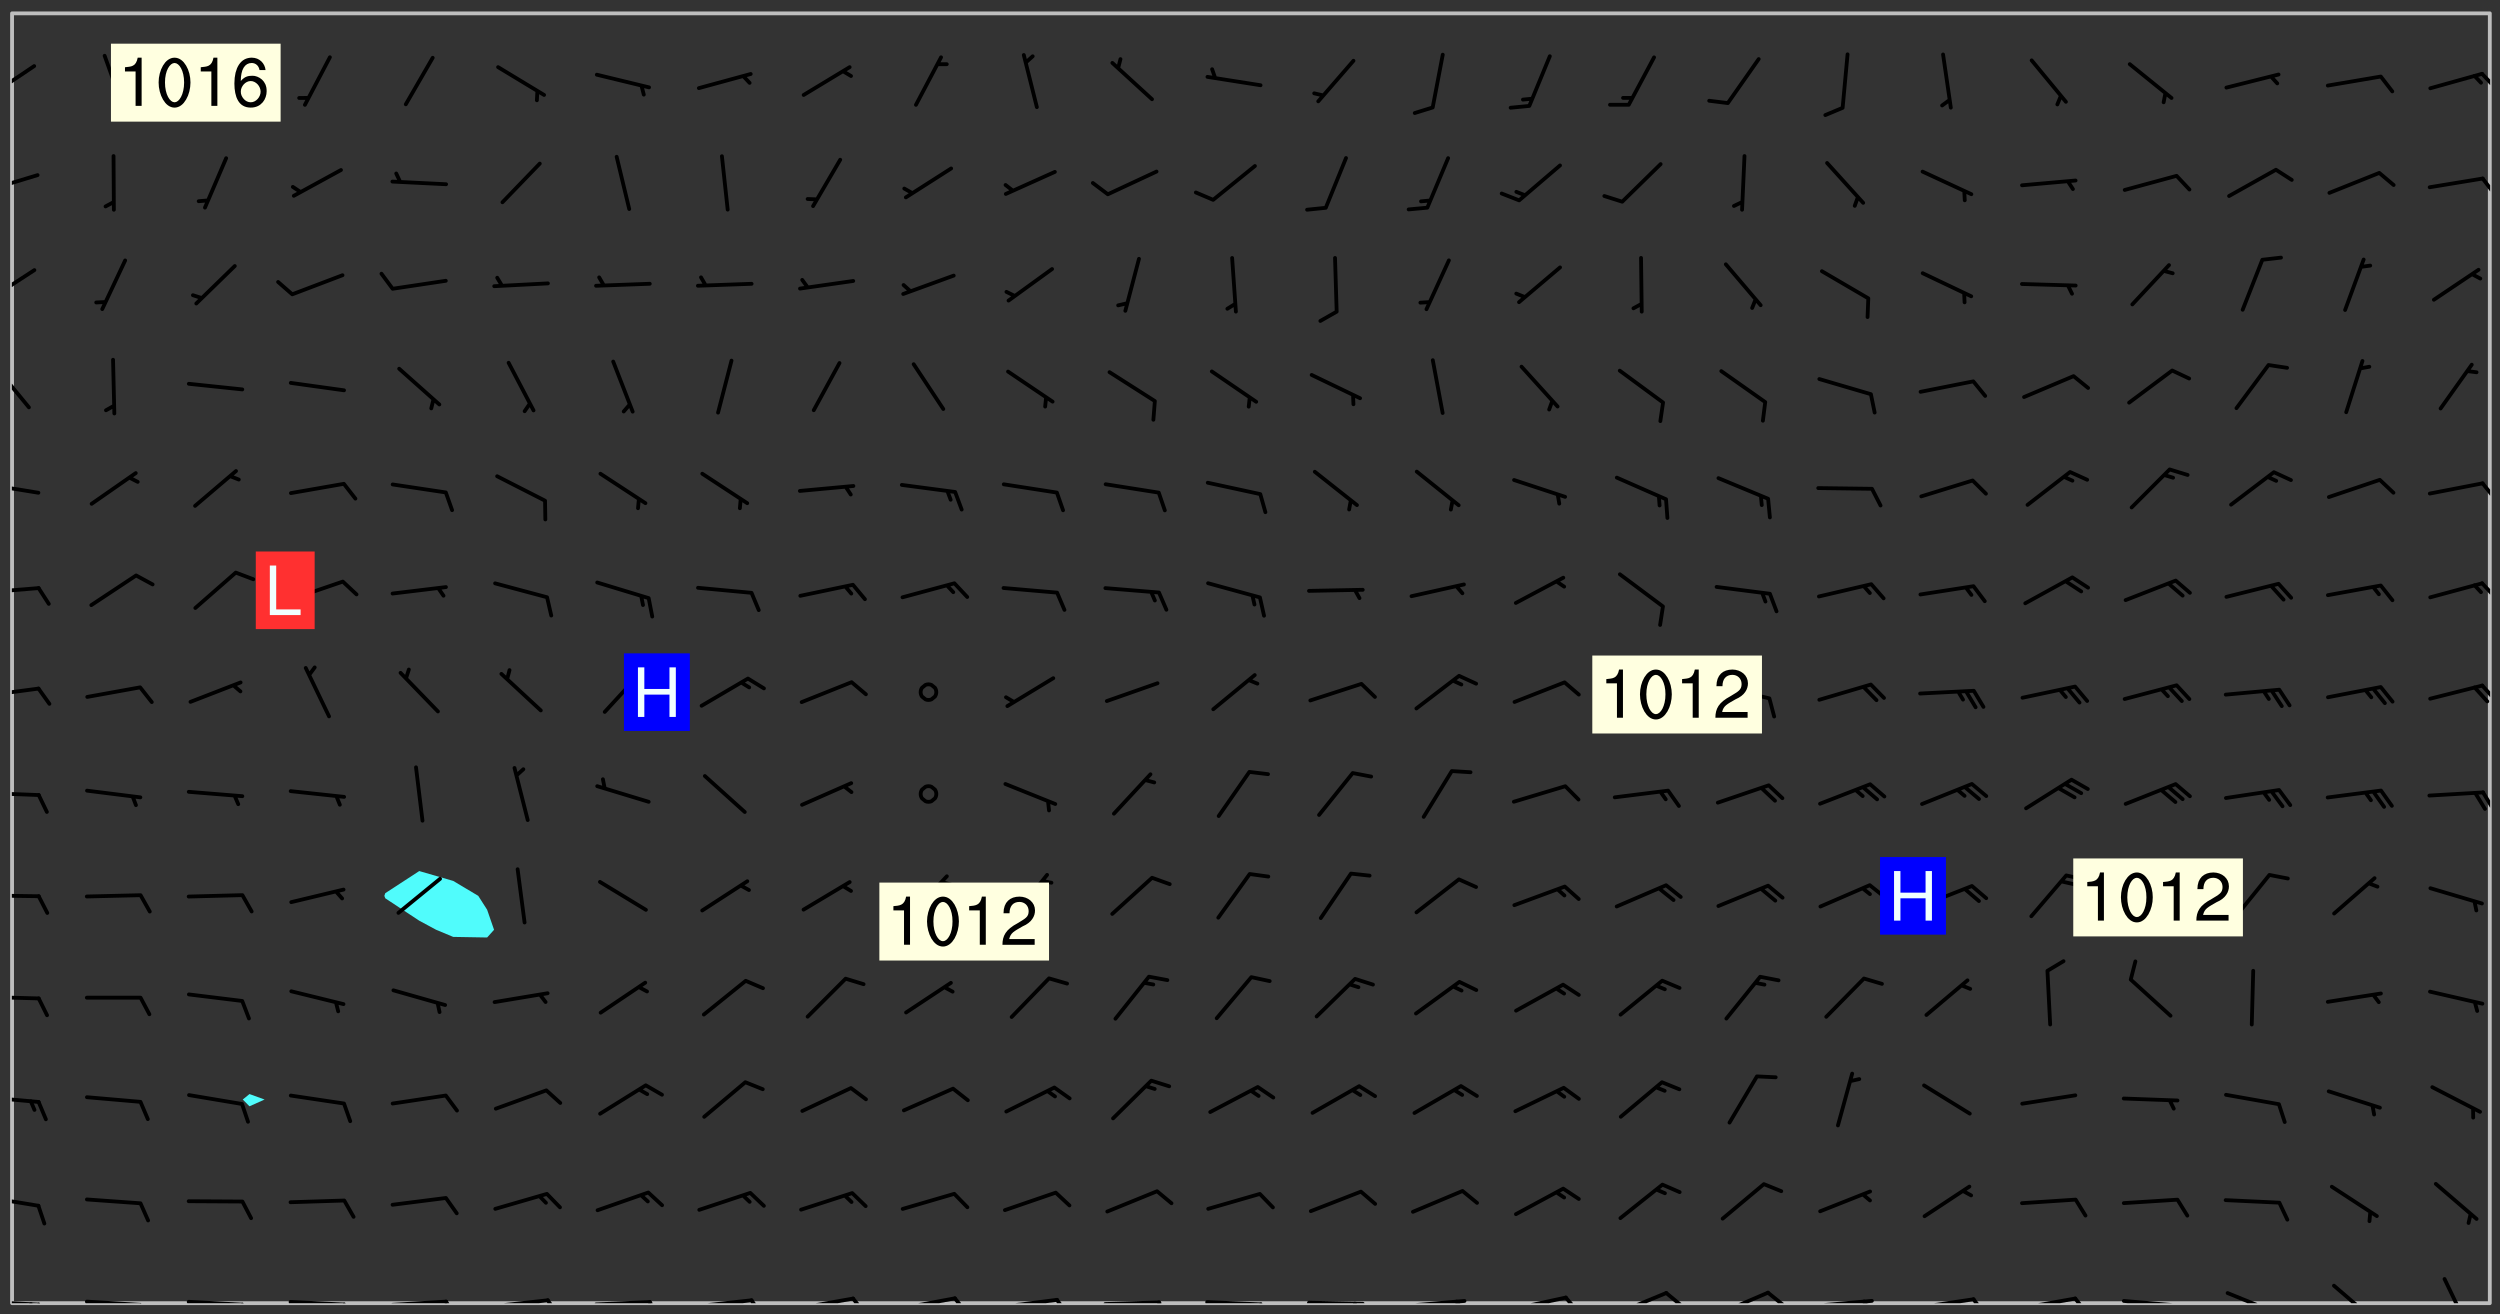 <svg xmlns="http://www.w3.org/2000/svg" role="img" xmlns:xlink="http://www.w3.org/1999/xlink" viewBox="142.45 309.95 326.84 171.84"><rect x="142.45" y="309.95" width="326.84" height="171.84" fill="#333333" stroke="none"/><defs><clipPath id="a"><path d="M144 311.672h1v168.656h-1zm0 0"/></clipPath><clipPath id="b"><path d="M144 311.672h324v168.656H144zm0 0"/></clipPath><clipPath id="c"><path d="M467 311.672h1v168.656h-1zm0 0"/></clipPath><clipPath id="d"><path d="M144 479h4v1.328h-4zm0 0"/></clipPath><clipPath id="e"><path d="M147 480h2v.328h-2zm0 0"/></clipPath><clipPath id="f"><path d="M146 480h2v.328h-2zm0 0"/></clipPath><clipPath id="g"><path d="M153 479h9v1.328h-9zm0 0"/></clipPath><clipPath id="h"><path d="M160 480h3v.328h-3zm0 0"/></clipPath><clipPath id="i"><path d="M166 479h9v1.328h-9zm0 0"/></clipPath><clipPath id="j"><path d="M173 480h3v.328h-3zm0 0"/></clipPath><clipPath id="k"><path d="M180 479h8v1.328h-8zm0 0"/></clipPath><clipPath id="l"><path d="M187 480h2v.328h-2zm0 0"/></clipPath><clipPath id="m"><path d="M193 479h9v1.328h-9zm0 0"/></clipPath><clipPath id="n"><path d="M200 479h3v1.328h-3zm0 0"/></clipPath><clipPath id="o"><path d="M206 479h9v1.328h-9zm0 0"/></clipPath><clipPath id="p"><path d="M213 479h3v1.328h-3zm0 0"/></clipPath><clipPath id="q"><path d="M220 479h8v1.328h-8zm0 0"/></clipPath><clipPath id="r"><path d="M227 479h2v1.328h-2zm0 0"/></clipPath><clipPath id="s"><path d="M233 479h8v1.328h-8zm0 0"/></clipPath><clipPath id="t"><path d="M240 479h3v1.328h-3zm0 0"/></clipPath><clipPath id="u"><path d="M246 479h9v1.328h-9zm0 0"/></clipPath><clipPath id="v"><path d="M253 479h3v1.328h-3zm0 0"/></clipPath><clipPath id="w"><path d="M260 479h8v1.328h-8zm0 0"/></clipPath><clipPath id="x"><path d="M267 479h3v1.328h-3zm0 0"/></clipPath><clipPath id="y"><path d="M273 479h8v1.328h-8zm0 0"/></clipPath><clipPath id="z"><path d="M280 479h3v1.328h-3zm0 0"/></clipPath><clipPath id="A"><path d="M286 479h9v1.328h-9zm0 0"/></clipPath><clipPath id="B"><path d="M293 479h3v1.328h-3zm0 0"/></clipPath><clipPath id="C"><path d="M300 479h8v1.328h-8zm0 0"/></clipPath><clipPath id="D"><path d="M307 480h2v.328h-2zm0 0"/></clipPath><clipPath id="E"><path d="M313 480h8v.328h-8zm0 0"/></clipPath><clipPath id="F"><path d="M319 480h2v.328h-2zm0 0"/></clipPath><clipPath id="G"><path d="M326 479h9v1.328h-9zm0 0"/></clipPath><clipPath id="H"><path d="M332 479h2v1.328h-2zm0 0"/></clipPath><clipPath id="I"><path d="M340 479h8v1.328h-8zm0 0"/></clipPath><clipPath id="J"><path d="M346 479h3v1.328h-3zm0 0"/></clipPath><clipPath id="K"><path d="M353 478h8v2.328h-8zm0 0"/></clipPath><clipPath id="L"><path d="M360 478h3v2.328h-3zm0 0"/></clipPath><clipPath id="M"><path d="M366 478h8v2.328h-8zm0 0"/></clipPath><clipPath id="N"><path d="M373 478h3v2.328h-3zm0 0"/></clipPath><clipPath id="O"><path d="M379 479h9v1.328h-9zm0 0"/></clipPath><clipPath id="P"><path d="M385 479h3v1.328h-3zm0 0"/></clipPath><clipPath id="Q"><path d="M393 479h8v1.328h-8zm0 0"/></clipPath><clipPath id="R"><path d="M400 479h3v1.328h-3zm0 0"/></clipPath><clipPath id="S"><path d="M406 479h9v1.328h-9zm0 0"/></clipPath><clipPath id="T"><path d="M413 479h3v1.328h-3zm0 0"/></clipPath><clipPath id="U"><path d="M419 479h9v1.328h-9zm0 0"/></clipPath><clipPath id="V"><path d="M426 480h3v.328h-3zm0 0"/></clipPath><clipPath id="W"><path d="M433 478h8v2.328h-8zm0 0"/></clipPath><clipPath id="X"><path d="M447 477h7v3.328h-7zm0 0"/></clipPath><clipPath id="Y"><path d="M461 476h5v4.328h-5zm0 0"/></clipPath><clipPath id="Z"><path d="M144 466h4v2h-4zm0 0"/></clipPath><clipPath id="aa"><path d="M144 453h4v2h-4zm0 0"/></clipPath><clipPath id="ab"><path d="M144 440h4v1h-4zm0 0"/></clipPath><clipPath id="ac"><path d="M144 426h4v2h-4zm0 0"/></clipPath><clipPath id="ad"><path d="M144 413h4v2h-4zm0 0"/></clipPath><clipPath id="ae"><path d="M466 413h2v3h-2zm0 0"/></clipPath><clipPath id="af"><path d="M144 399h4v3h-4zm0 0"/></clipPath><clipPath id="ag"><path d="M466 399h2v3h-2zm0 0"/></clipPath><clipPath id="ah"><path d="M144 386h4v2h-4zm0 0"/></clipPath><clipPath id="ai"><path d="M466 385h2v4h-2zm0 0"/></clipPath><clipPath id="aj"><path d="M144 372h4v3h-4zm0 0"/></clipPath><clipPath id="ak"><path d="M466 372h2v4h-2zm0 0"/></clipPath><clipPath id="al"><path d="M144 357h3v7h-3zm0 0"/></clipPath><clipPath id="am"><path d="M144 345h4v5h-4zm0 0"/></clipPath><clipPath id="an"><path d="M144 332h4v4h-4zm0 0"/></clipPath><clipPath id="ao"><path d="M466 333h2v3h-2zm0 0"/></clipPath><clipPath id="ap"><path d="M144 318h4v5h-4zm0 0"/></clipPath><clipPath id="aq"><path d="M466 319h2v3h-2zm0 0"/></clipPath><g id="ar" clip-path="url(#clip1)"><path fill="#fff" fill-opacity="0" fill-rule="evenodd" d="M0 0h1000v1000H0zm0 0"/><path fill="#d3d3d3" fill-opacity="0" fill-rule="evenodd" d="M162.152 355.867l-.234.293.059.234.117.172.176.234.293.348.113.059.117-.172.059-.234.176-.176.465-.176h.699l.234.293.289.816.059.176.176.23.352.234.699.699.172.176.234.348.234.41.289.582.41.465.23.234.234.176.117.23.176.293.172 1.164v.234l.059.289.059.117.117.117.348.41.117.172.176.176.176.234.117.172.172.352.059.234.234.406.234-.059-.176.176-.059.93h-.582l-.234-.113-.348.113-.117.117-.059.293-.059.176-.117.172-.465.293-.059.234-.059.113v.645l.059.172v.41l.059.059v.406l.059.406.117.176.059.059.23.641-.059.293v.699l-.059.582v.234l-.059.23-.055.352v1.922l.055.117h.426l-.367.117-.023.352.891 1.168 1.742.539 1.34.359v.539l.09.809.535.715 1.52.27.891-.086.09 1.164.535.18 1.16-.18 2.055-.984 1.16-.363 1.879-.176 1.695-.18-.18.719-1.516.086-1.25.09-.805.27-1.074.809.27.719.535.898-.18.625-.266.809.266 1.078.625.898.805.18 1.25-.18-.266.723.098.504.055.293v.172l.059.293v.406l.176.117.352.117h.406l.293-.176.113-.117.059-.117.117-.23.059-.176.352-.465.23-.176.176-.059.176.059.059.176.117.988.055.469.059.172.117.234.176.059.816.059h.289l.117.234.059.406.059.352v1.105l.117.293.117.348.289.699.176.352.582.754.352.176.172.059.469.234.641.465.348.234.293.176.293.055.23.062.816.348.293.176.113.172.352.352.117.176.523.641v.289l.059.352v.348l.059.352.059.289.117.059.172.059h.176l.582.234.176.117.176.289.176.234.113.234.293.23.117.117v.41l.059.055.289.234.234.117.059.117.117.172.059.117.23.234.059.176.234.059.117.059-.117.113-.059.117v.117l-.117.293-.117.289v.582l.176.117.117.059.059.117.117.117.113.059.176.348.059.352.059.406v.176l-.059.176-.117.699v.172l.117.176.293.293h.406l.176.117.117.172.117.293v.234h-.527l-.23-.234h-.234l-.176.059-.059.699.059.348.117.176.176.41.117.23.289.469.176.055h.523l.234.059.758.641.059.293v.234l.059.059.23.348v.352l-.117.172v.293l.293.289.293.176.172.059.293.176.293.117.582.406.289.234.293.176.219.16.016.012.23.176.641.523.176.234.117.176.176.176.113.172v.641l.117.176.469.117.582.117.234.059.23.113.293.117.113.059.586.352.289.172.176.062.176.055.176.059.699.352.289.176.234.055.289.176.234.117.641.406.293.117.172.059.234.059.41.059.23.059.234.117.059.172-.41.176.469.059.059.293.113.234.176.055.234.059.176.059.406.117.641.234.117.172.059.234v.176l-.059.117-.059.406.234.234.117.059.348.117.641.23.176.117.289.117.176.176.234.465.582 1.105.176.176.348.176.176.117.352.117 1.047.523.234.059.465.113.293.059.465.176.758.582.234.234.348.465.176.176.289.234.816.699.293.176.289.289.293.176.293.289.695.641.176.176.293.234.289.234.469.289.641.582.348.234.234.293.348.348.352.465.934.992.348.406.117.176.234.059.113.117.645.176.23.113.234.059.293.176.23.117.934.699.406.406.234.176.406.176.234.117.816.348.348.234.234.117.293.289.23.117.758.352.352.172.23.059.293.117.234.059.871.176h.816l.469.23.172.059.875.699.465.117.293.059.176.059.23.059.469.059.348.059.352.059.406.059h.293l.172.059v.23l.176.176h.293l.348.059.352.059.699.117h.641l.465-.234.293-.176.172-.117.41-.172.289-.176.934-.465.469-.293.523-.293.465-.172.465-.176 1.051-.465.289-.117.41-.117.289-.117.527-.176 1.516-.699.582-.348.289-.059.293-.059.348-.117.875-.23.352-.117h.113l.234-.059.875-.234.234-.059h.812l.352-.059.816-.117.172-.059.352-.055.293-.059.23-.059.816-.176.176-.059h.348l.234-.059.465-.117.758-.172.234-.059h.348l.41-.117.289-.059 1.285-.059h.289l.41-.059.23-.059h.176l.875-.117h.406l.41-.117h.348l.352-.113.871-.059h1.75l1.047.289.41.117.289.117.352.117.289.117 1.051.172.289.059h.293l.293.059.172.059.41.059.172.059.117.059h.117l.117.059.352.059h.113l.41.066 1.922.395 1.926.395 1.52.449 1.695.719 2.145.805 1.605-.719 1.43-.805 1.16-1.078 1.25-.449 3.035-.719 1.875-.359 2.145-1.348 2.234-1.254 2.5-1.258 1.695-.449 1.785-.18 1.16-.27.625.539 1.34-.27.715-.988.984-1.344.445-.18.805-.359 1.875-.539 1.785-.449 1.25-.27 1.16-.09 1.699-.09 1.961-.27 1.25-.09h.539l.625-.09h.891l2.145-.18 2.41-.18 2.59-.09 1.695.18 1.609.09 1.43.359 1.16.719 1.875.988 1.16 1.527.266.715.629.09.355.898.535.539.535 1.527 1.074.359h.535l-.805.535.09 1.707.715 2.695.891.805.895.988.715 1.258 1.785.539 1.52-.18.355 1.344 1.609-.805.98-.539.27.27.316-.215.219-.145.801.449.449-.359h.355l.535-.27.539-.719.535-.27.625-.988 1.16.449.84.371 1.395.617 1.695-.18h1.605l1.785.09.18-1.707.535-1.344.805.27.492.848.402.406-.09.539v.359l.715.449.711-.27h1.43l.359.988.445 1.258.715 1.344 1.25.629 1.695.629.715-.18.18-.539.98-.09.449.359.086 1.258-.266.629-.535.18v.539l.715.984.266.539.984.988.801 1.078-.266.359-.09.898-.625 2.332-.355 2.066-.09 1.793-.18.719-.09.539v1.438l-.98 1.883-.359 1.707-.535.898-.805 1.168-.266.539 2.055 1.254.086.359-.355.539-.09-.18v.809l.09 1.438-.445.715-1.074.094-.266.715.535.898.805.719 1.16.809 1.34.27.445.359-.355.449-1.789-.09-1.25-.449-.715-.719-.625-.09-.176 3.59-.188 1.309h89.359V311.703h-55.27v49.082l.762.125 3.289.543 2.023 2.836v2.754l2.352.332 2.348.332h4.051l-1.379 4.16-2.023.707-2.023.703-.543.344-2.594 1.617-.188.117-2.023-2.078-.73-2.742-2.672-2.078-1.375-3.5-.066-.082-1.957-2.672 2.75-1.418v-49.082H294.422v91.414l.117.031.133.012.074.074.105.047.09.059.086.059.09.059.297.297.059.09.031.117.027.117.016.137-.031.117-.059.09-.059.086-.043.105-.047.102-.027.121v.145l.176.27.148.148.074.086.074.074.043.105.062.09.059.086.043.105.059.09.047.102.043.105.059.086.117.18.074.074.062.086.059.09.043.105.059.09.059.086.062.09.059.09.043.102.117.18.074.074.059.086.074.074.09.059.105.047h.148l.133-.016.133.016.102-.047.074-.074.047-.102-.016-.133v-.148l-.047-.105-.027-.117-.047-.102-.027-.121-.043-.102-.062-.09-.043-.102-.043-.105-.031-.117-.016-.133-.012-.137.086-.059.059-.086.121-.031.043.105.016.133v.117l.059.102.059.09.09.059.148.148.059.09.043.105-.012.102.086.059.105.047.086.059.09.059.074.074-.117.027-.105.047-.086.059-.074.074-.059.09-.062.086-.027.121-.047.102-.043.105-.031.117-.012.133-.016.133v.148l.027.117.047.105.043.102.059.09.074.074.09.059.074.074.09.059.059.09.043.105.047.102.117.031.133.016h.148l.117-.031.105.043.043.105.047.102.027.121L299.5 410l.027.117.031.121.027.117.105.043.102.047.133-.016.148.148.062.086.074.074.07.074.09.062.105.043.102.043.117.031.137.016.117-.031.074-.074.027-.117-.012-.133-.031-.121-.027-.117.043-.105h.117l.09.062.117.027h.148l.133.016h.148l.133.016.133-.016h.148l.133-.016.133-.012.137.012.117-.027.133-.016.191-.059-.059.176-.016.133-.027.121-.016.133-.059.086-.133.016-.105.047-.105.043-.117.031-.117.027-.266.031h-.148l-.133.016-.074.074.059.086.148.148.117.18.074.07.09.062.09.059.086.059.09.059.102.043.105.062.105.043.086.059.105.047.102.043.18.117.059.09-.043.102-.047.105.016.133.223.223.059.09.043.102.031.121.043.102.016.133.031.117.012.137.031.117.148.148.102.043.105.043.117.031.133.016.137.016h.117l.117-.031.09-.059.043-.105.047-.102.043-.105.031-.117.012-.133v-.148l-.012-.133-.016-.133-.031-.117-.043-.105-.047-.105-.043-.102-.043-.105-.016-.133.016-.133.027-.117.031-.117.027-.121.047-.102.09-.059.086-.062.074-.074.09-.059.223-.223.059-.086.074-.074.117-.18.059-.086v-.148l-.074-.074-.102-.047-.105-.043-.102-.043-.059-.09-.047-.105-.027-.117.09-.059.117-.031.102-.043.18-.117.148-.148.012-.133-.012-.105-.09-.059-.133.016h-.148l-.133.016-.133-.016-.121-.031-.086-.059-.074-.074-.059-.09-.062-.086-.117-.18-.059-.086.031-.121.086-.059.121-.031.059-.086v-.121l-.031-.117-.059-.09-.059-.086-.047-.105-.027-.117-.016-.133.059-.09.074-.074.09-.059.117-.18.074-.074.059-.086.148-.148.121-.031.133-.016.133.016.074.074.043.105.016.133-.031.117-.117.031-.133.012-.148.148-.043.105-.047.102-.027.121-.031.117v.148l.031.117.043.105.059.09.074.07.074.074.117.031.121.027.117-.027.133-.016h.117l.09.059.074.074.047.105.059.086.102.047.133.016.105.043.086.059-.012.105-.074.074-.18.117-.059.09-.09.059-.07.074-.074.074-.062.09-.027.117-.016.133.016.133-.016.133v.148l.016.133.027.117.031.121.074.074.09.059.086.059.09.059.117.031v.086l-.102.047-.09.059-.266.031-.117.027h-.148l-.105.043-.102.047-.059.09-.062.234-.012.133-.031.121-.016.133v.293l-.012.133.012.137.016.133.133.016.133.012.121.031.086.059.074.074.047.105.043.102.016.133v.445l-.016.133v.445l.031.266.027.117.016.133.031.117.086.211.031.266v.148l-.031.117-.027.117-.031.121-.027.117-.031.117-.031.121-.012.133-.016.133.09.059.117-.031.102.016.047.105-.031.266v.441l-.043.105-.047.105-.043.102-.043.105-.059.086-.031.121-.043.117-.031.117-.016.133.016.133.059.09.105.047.086.059.059.086-.012.137-.031.117-.043.102v.445l-.016.133v.148l-.031.117-.043.105-.027.117-.047.105-.043.102-.031.121-.027.117-.031.133-.031.117-.027.117-.043.105-.031.117-.031.121-.012.133-.016.133v.297l.027.117v.148l.047.398.027.117.059.09.121.031h.148l.133-.016.059.09v.117l-.059.09-.09.059-.102.043-.105.047-.09.059-.086.059-.137.016-.117-.031-.133-.016-.102.047-.062.086-.012.137-.016.133-.031.117-.027.117-.016.133-.031.121v.297l.016.133.031.117v.148l.012.133v.148l-.027.117-.047.102-.027.121-.031.117-.059.09-.074.074-.102.043-.105.047-.117.027-.121.031-.102-.047.059-.086.105-.047.027-.117.031-.117.027-.121.031-.117v-.148l.016-.133-.031-.117-.043-.105-.105.016-.074.074-.102.043-.09.062-.074.074-.043.102-.016.133-.031.117L304.25 426l-.031.117-.027.117-.031.121-.027.117-.031.117-.043.105-.09.059h-.09l-.117-.031-.031-.086.016-.137-.031-.117v-.148l-.012-.133v-.148l-.062-.234-.027-.121-.043-.102-.047-.105-.059-.086-.059-.09-.043-.105-.062-.086-.148-.148-.07-.074-.105-.047-.105-.043-.102-.043-.297-.297-.09-.074-.086-.059-.105-.043-.09-.062-.086-.059-.105-.043-.09-.059-.086-.062-.074-.07-.105-.047-.086-.059-.105-.043-.09-.062-.102-.043-.105-.043-.086-.059-.105-.047-.105-.043-.102-.047-.09-.059-.102-.043-.105-.043-.09-.062-.117-.027-.133-.016-.133.016H299.75l-.133.016-.117-.031-.09-.059-.074-.074-.09-.059-.102-.047h-.148l-.121-.027-.102-.043-.074-.074-.117-.18-.09-.059-.102-.043-.09-.062-.105-.043-.09-.059-.086-.059-.105-.047-.059-.086-.059-.09-.043-.105-.047-.102-.074-.074-.086-.059-.074-.074-.09-.059-.223-.223-.043-.105-.031-.266.105-.043h.145l.105.043.074.074.09.059.086.059.105.047.09.059.148.148.07.074.148.148.062.086.074.074.086.059.074.074.09.062.09.059.086.059.27.176.102.047.105.043.102.043.047-.074.059-.086.074-.074.07-.074.105.043.074.074.059.09.043.102.047.105.043.105.121.027.117-.027.074-.09.043-.105.059-.09.074-.074.105-.043.117-.027.133.012.09.059.148.148.059.09.043.105.047.102.043.105.043.102.105.047.105.043.133.016.086-.059.059-.09.074-.074.105-.043.117.027.105.047.102.043.105.043.102.047.18.117v.117l-.016.133.016.133.016.137.059.086.102.047.121.027.117.031h.148l.117-.031.059-.09.18-.117.059-.09.074-.074.059-.086.117-.18.18-.117.117.031.09.059.043.074-.016.133v.117l.09.059h.148l.133-.016.133-.012.266-.031.105-.043.117-.031.121-.027.074-.074.07-.074.062-.09-.016-.105-.047-.102-.102-.043-.105-.016-.117.027-.266.031h-.148l-.074-.074-.09-.059-.117-.031-.117-.027-.133-.016h-.148l-.133.016h-.297l-.105-.047-.148-.148-.043-.102-.059-.09.223-.223.086-.059.105-.043.117-.031.133-.016.133.016.137.016.102.043.133-.012.09-.062.102-.043.062-.09-.047-.102-.09-.059-.117-.031-.102-.043-.059-.09-.062-.09v-.117l.016-.133.105-.047.074-.07v-.121l-.09-.059-.031-.117.09-.059.074-.074.043-.105.059-.09.047-.102.016-.133v-.148l-.047-.105-.043-.102-.09-.059-.133-.016-.102-.043-.137-.016-.117-.031h-.445l-.133-.016-.133-.012-.133-.016-.117-.031h-.148l-.133-.016-.133-.012-.266-.031-.121-.043-.086-.059-.074-.074v-.148l.012-.133.105-.047.102-.043.133-.016h.152l.133-.016h.293l.121.031.102.043.09.059.234.062.121-.047.09-.059.102-.043.133-.016.105.043.102.047.133.012.121-.027h.145l.121-.031.117-.027.105-.047.074-.074.086-.059.148-.148.059-.086.047-.105.027-.117.016-.105-.102-.043-.09-.059-.117-.031-.105-.043-.09-.062-.074-.086-.074-.074-.102-.043-.105-.047-.102-.043-.059-.09-.047-.102-.086-.211-.062-.086-.059-.09-.074-.074-.086-.059h-.27l-.117.031-.09.059-.102.043-.133.016-.105-.016-.027-.117-.062-.09-.117-.031-.102-.043-.148-.148-.031-.117-.016-.105.074-.074.18-.117.117-.027.117-.031.137.016.102.043.105.043.102.047.105.043.117.031.133.016.117.027.133.016.105-.016.09-.059-.074-.074-.105-.043-.074-.074-.074-.09-.148-.148-.086-.059-.09-.059-.074-.074-.09-.059-.102-.047-.121-.027-.102-.047-.105-.043-.117-.031-.102-.043-.121-.031h-.148l-.117.031-.105.043-.086.062-.18.117-.086.059-.09.059-.105.047-.086.059-.105.043-.102.043-.105.047-.074.074-.059.09-.059.086-.047.105-.059.086-.074.074-.133-.012-.117-.031h-.117l-.074.074-.09.059-.074.074-.09.059-.086.059-.105.047-.102.043-.137.016-.102-.043-.148-.148-.105-.047h-.086l-.105.047-.102.043-.121.031-.117-.031-.074-.074v-.117l.031-.121.074-.07.059-.09.074-.074.117-.031.105-.043h.293l.133-.016.137-.016.102-.043.09-.059.102-.047.09-.059.133-.012.09.059.133.012.09-.059.086-.059.105-.043.09-.059.086-.062.09-.059.148-.148.059-.086.059-.09.105-.043.133-.016.117.027.121.031.059-.059.059-.09.031-.266.027-.117.105.012.133.016.102-.043.09-.059.059-.09.074-.074.059-.09.047-.102.012-.133-.012-.133-.047-.105-.148-.148-.059-.09-.059-.086-.043-.105v-.445l.016-.133v-.148l.012-.133-.059-.059-.09.059-.102-.043-.18-.117-.086-.059-.062-.09-.059-.09-.074-.074-.086-.059-.121.031-.102.012-.105.047-.086.059-.105.043-.148.148-.09.059-.086.059-.09.062-.105.043-.133.016v-.121l.105-.043.117-.031.074-.07.043-.105v-.148l-.027-.117-.148-.148-.133-.016h-.148l-.117.031-.105.043-.102.043-.09.062-.117.027-.074-.074.012-.133-.043-.102-.043-.105-.09-.059-.117.027-.121.031-.117.031-.102.043-.121.031-.102.043-.105.043-.09.059-.102.016v-.117l.016-.133-.059-.09-.074.043-.148.148-.059.09-.074.074-.047.105-.043.102-.074.074-.059.09-.074.074-.059.086-.074.074-.09.062-.074.07-.074.074-.102.016-.133.016-.105-.043v-.121l.148-.148.043-.102.059-.09.047-.102.043-.105.059-.09.031-.117.043-.102.031-.121.027-.117.047-.105.043-.102.043-.105.074-.07.09-.062.09-.059.102-.043h.297l.266-.031.105-.043-.074-.074-.117-.031-.105-.043-.09-.059-.102-.047-.09-.059-.102-.043-.105-.043-.09-.062-.086-.059-.105-.043-.102-.043-.121-.031-.117-.031-.102-.043L297.5 410.25l-.102-.043-.09-.059-.043-.105-.016-.133.102-.043.133-.016.137.016.133-.016.102-.043.059-.09.016-.105-.09-.059-.074-.074-.102-.043-.09-.059-.148-.148-.043-.105-.016-.133v-.293l-.059-.09-.09-.059-.074-.074-.043-.105-.031-.117-.059-.09-.074-.074-.117-.027-.074-.074-.09-.059-.09-.062-.086-.059-.074-.074-.059-.086-.047-.105-.086-.059-.148-.148-.195-.059-.133.016-.102.043-.074.074-.047.102-.043.105-.059.09-.059.086-.297.297-.09.059h-.086l-.062-.086-.043-.105.031-.117.059-.09.027-.117-.012-.133-.09-.062-.105.047-.117.027-.117.031-.27.176-.102.047-.117.027-.105.047-.09.059-.102.043-.059-.086-.047-.105.016-.133.047-.105.07-.074.074-.07.059-.09v-.148l-.043-.105h-.238l-.102.047-.031.117-.027.117-.031.121-.074.043-.133.016-.074-.047-.043-.102-.043-.105-.047-.102-.043-.105-.121.031-.102.043-.133.016-.117.031-.105.043-.09.059-.102.047-.121.027-.133.016-.102-.043-.059-.09-.047-.105-.043-.102-.043-.105v-.117l.059-.09.086-.059.18-.117.102-.047.105-.043.105-.059.102-.043.09-.062.102-.043.105-.059.102-.047.09-.059.105-.043.102-.043.09-.062.102-.043.137-.016.117.031.102.043.121.031.102.043.105.047.102.043.105.043.102.047.105.043.102.043.105.047.086.059.105.043.117.031.105.043.102.047.09.059.105.043.102.043.105.047.117.027.102.047.121.027h.148l.086-.059.016-.102.059-.09-.027-.117-.074-.074-.117-.18-.074-.074-.09-.074-.18-.117-.086-.059-.105-.043-.102-.047-.27-.176-.059-.09-.074-.074-.059-.09-.043-.102-.031-.117-.016-.137v-.562l-.012-.133-.016-.133-.031-.117-.016-.133-.012-.133-.031-.121-.223-.223-.059-.086-.016-.105.031-.117.133-.016v-91.414H172.992v1.453l-.059.234-.352 1.051-.172.523-.117.348-.176.41-.117.172-.234.293-.23.059h-.352l-.117.059-.23.406v.293l.117.176.23.23.117.234.641.758.293.465.176.234.23.352.234.348.641.816.176.465.172.41.117.695.176.469.117 1.398.059.465v.875l.117 1.047v4.781l-.059.465-.352 1.281-.176.523-.113.41-.352.93L172.934 336l-.234.582-.117.176-.172.348-.176.406-.352.816-.059.293-.113.293-.117.289-.059.176-.117.875-.059.406-.059.117-.059.176-.059.172-.23.527-.117.172v.234l-.117.234-.059.172-.176.586v.289l-.059.176v.293l-.059.113-.059.527v.172l-.055.234v2.621l-.176.816-.117.176-.176.234-.117.172-.113.234-.586.934-.23.289-.293.465-.176.234-.289.352-.352.699-.113.23-.176.41-.176.23-.406.527-.816.699-.293.172-.289.234-.176.117-.176.176-.523.406-.527.176-.172.176-.234.055-.641.176h-.758m12.211 31.023l-1.074.449.359.895 1.25-.715.445-.539-.98-.09"/><path fill="#d3d3d3" fill-opacity="0" fill-rule="evenodd" d="M201.508 416.598h-.895l.449.629.98.359.805-.09.445-.988-.176.09-.715-.355-.895.355m154.621 59.07l-.059-.523v-.293l.113-.293.059-.23.469-.469h.113l.117-.113.117-.059h.176l.234-.059h.348l.234.059.117.059.23.172.059.176.117.582v.293l-.117.176-.172.289-.176.176-.527.523-.23.234-.117.059h-.176l-.117-.059-.406-.293-.176-.117-.117-.059-.059-.113-.055-.117m6.641-10.957l-.059-.172v-1.109l.059-.172.176-.059.172-.059h.176l.234-.059.117.059.059.699-.059.172-.117.176-.117.059-.234.523-.113.059h-.234l-.059-.117m9.613-14.391l-.117-.176v-.699l.293-.875.117-.172.176-.352.113-.23.117-.293.352-.758.117-.23.172-.234h.176l.117-.059h.641l.117.059.234.234.172.113.352.293.117.117.113.176v.113l.117.059.117.117v.699l-.059.176v.23l-.059.176-.348 1.051-.117.23-.117.234-.117.059-.23.234-.641.289h-.875l-.41-.117-.641-.465"/><path fill="none" stroke="#bebebe" stroke-linecap="round" stroke-linejoin="round" stroke-miterlimit="10" stroke-width=".5" d="M467.957 311.695H144.027v168.625h323.93v-168.625"/><g clip-path="url(#a)"><path fill="#fff" fill-opacity="0" fill-rule="evenodd" d="M144 475.891v4.438h.004H144V311.672h.004H144v164.219"/></g><g clip-path="url(#b)"><path fill="#fff" fill-opacity="0" fill-rule="evenodd" d="M144.004 480.328V311.672h31.062v141.309l-.879.719.879.883 1.977-.883-1.977-.719v-141.309h22.195v112.156l-4.441 2.891-.121.352.121.32 4.441 2.93 2.211 1.188 2.227.93 4.438.078.906-1.008-.906-2.621-1.16-1.816-3.277-1.953-4.438-1.289V311.672h270.734v168.656H144.004"/></g><path fill="#50fcfc" fill-rule="evenodd" d="M175.066 454.582l-.879-.883.879-.719 1.977.719-1.977.883m17.754-27.191l-.121-.32.121-.352 4.441-2.891 4.438 1.289 3.277 1.953 1.16 1.816.906 2.621-.906 1.008-4.438-.078-2.227-.93-2.211-1.188-4.441-2.93"/><g clip-path="url(#c)"><path fill="#fff" fill-opacity="0" fill-rule="evenodd" d="M467.996 480.328H468V311.672h-.004H468v168.656h-.004"/></g><g clip-path="url(#d)"><path fill="none" stroke="#000" stroke-linecap="round" stroke-linejoin="round" stroke-miterlimit="10" stroke-width=".5" d="M147.508 480.504l-7.016-.352"/></g><g clip-path="url(#e)"><path fill="none" stroke="#000" stroke-linecap="round" stroke-linejoin="round" stroke-miterlimit="10" stroke-width=".5" d="M147.508 480.504l1.043 2.223"/></g><g clip-path="url(#f)"><path fill="none" stroke="#000" stroke-linecap="round" stroke-linejoin="round" stroke-miterlimit="10" stroke-width=".5" d="M146.488 480.453l.52 1.109"/></g><g clip-path="url(#g)"><path fill="none" stroke="#000" stroke-linecap="round" stroke-linejoin="round" stroke-miterlimit="10" stroke-width=".5" d="M160.82 480.543l-7.012-.426"/></g><g clip-path="url(#h)"><path fill="none" stroke="#000" stroke-linecap="round" stroke-linejoin="round" stroke-miterlimit="10" stroke-width=".5" d="M160.82 480.543l1.02 2.23"/></g><g clip-path="url(#i)"><path fill="none" stroke="#000" stroke-linecap="round" stroke-linejoin="round" stroke-miterlimit="10" stroke-width=".5" d="M174.137 480.516l-7.016-.375"/></g><g clip-path="url(#j)"><path fill="none" stroke="#000" stroke-linecap="round" stroke-linejoin="round" stroke-miterlimit="10" stroke-width=".5" d="M174.137 480.516l1.035 2.227"/></g><g clip-path="url(#k)"><path fill="none" stroke="#000" stroke-linecap="round" stroke-linejoin="round" stroke-miterlimit="10" stroke-width=".5" d="M187.453 480.5l-7.016-.344"/></g><g clip-path="url(#l)"><path fill="none" stroke="#000" stroke-linecap="round" stroke-linejoin="round" stroke-miterlimit="10" stroke-width=".5" d="M187.453 480.5l1.047 2.223"/></g><g clip-path="url(#m)"><path fill="none" stroke="#000" stroke-linecap="round" stroke-linejoin="round" stroke-miterlimit="10" stroke-width=".5" d="M200.766 480.117l-7.012.422"/></g><g clip-path="url(#n)"><path fill="none" stroke="#000" stroke-linecap="round" stroke-linejoin="round" stroke-miterlimit="10" stroke-width=".5" d="M200.766 480.117l1.281 2.094"/></g><g clip-path="url(#o)"><path fill="none" stroke="#000" stroke-linecap="round" stroke-linejoin="round" stroke-miterlimit="10" stroke-width=".5" d="M214.066 479.945l-6.984.766"/></g><g clip-path="url(#p)"><path fill="none" stroke="#000" stroke-linecap="round" stroke-linejoin="round" stroke-miterlimit="10" stroke-width=".5" d="M214.066 479.945l1.383 2.027"/></g><g clip-path="url(#q)"><path fill="none" stroke="#000" stroke-linecap="round" stroke-linejoin="round" stroke-miterlimit="10" stroke-width=".5" d="M227.402 480.172l-7.023.312"/></g><g clip-path="url(#r)"><path fill="none" stroke="#000" stroke-linecap="round" stroke-linejoin="round" stroke-miterlimit="10" stroke-width=".5" d="M227.402 480.172l1.246 2.113"/></g><g clip-path="url(#s)"><path fill="none" stroke="#000" stroke-linecap="round" stroke-linejoin="round" stroke-miterlimit="10" stroke-width=".5" d="M240.699 479.945l-6.984.766"/></g><g clip-path="url(#t)"><path fill="none" stroke="#000" stroke-linecap="round" stroke-linejoin="round" stroke-miterlimit="10" stroke-width=".5" d="M240.699 479.945l1.379 2.027"/></g><g clip-path="url(#u)"><path fill="none" stroke="#000" stroke-linecap="round" stroke-linejoin="round" stroke-miterlimit="10" stroke-width=".5" d="M253.98 479.719l-6.922 1.219"/></g><g clip-path="url(#v)"><path fill="none" stroke="#000" stroke-linecap="round" stroke-linejoin="round" stroke-miterlimit="10" stroke-width=".5" d="M253.98 479.719l1.512 1.938"/></g><g clip-path="url(#w)"><path fill="none" stroke="#000" stroke-linecap="round" stroke-linejoin="round" stroke-miterlimit="10" stroke-width=".5" d="M267.289 479.688l-6.91 1.281"/></g><g clip-path="url(#x)"><path fill="none" stroke="#000" stroke-linecap="round" stroke-linejoin="round" stroke-miterlimit="10" stroke-width=".5" d="M267.289 479.688l1.527 1.922"/></g><g clip-path="url(#y)"><path fill="none" stroke="#000" stroke-linecap="round" stroke-linejoin="round" stroke-miterlimit="10" stroke-width=".5" d="M280.637 479.887l-6.973.883"/></g><g clip-path="url(#z)"><path fill="none" stroke="#000" stroke-linecap="round" stroke-linejoin="round" stroke-miterlimit="10" stroke-width=".5" d="M280.637 479.887l1.414 2.004"/></g><g clip-path="url(#A)"><path fill="none" stroke="#000" stroke-linecap="round" stroke-linejoin="round" stroke-miterlimit="10" stroke-width=".5" d="M293.977 480.223l-7.023.211"/></g><g clip-path="url(#B)"><path fill="none" stroke="#000" stroke-linecap="round" stroke-linejoin="round" stroke-miterlimit="10" stroke-width=".5" d="M293.977 480.223l1.219 2.129"/></g><g clip-path="url(#C)"><path fill="none" stroke="#000" stroke-linecap="round" stroke-linejoin="round" stroke-miterlimit="10" stroke-width=".5" d="M307.293 480.48l-7.023-.301"/></g><g clip-path="url(#D)"><path fill="none" stroke="#000" stroke-linecap="round" stroke-linejoin="round" stroke-miterlimit="10" stroke-width=".5" d="M307.293 480.48l1.055 2.211"/></g><g clip-path="url(#E)"><path fill="none" stroke="#000" stroke-linecap="round" stroke-linejoin="round" stroke-miterlimit="10" stroke-width=".5" d="M320.609 480.402l-7.027-.145"/></g><g clip-path="url(#F)"><path fill="none" stroke="#000" stroke-linecap="round" stroke-linejoin="round" stroke-miterlimit="10" stroke-width=".5" d="M319.586 480.379l.555 1.098"/></g><g clip-path="url(#G)"><path fill="none" stroke="#000" stroke-linecap="round" stroke-linejoin="round" stroke-miterlimit="10" stroke-width=".5" d="M333.91 480.031l-7 .594"/></g><g clip-path="url(#H)"><path fill="none" stroke="#000" stroke-linecap="round" stroke-linejoin="round" stroke-miterlimit="10" stroke-width=".5" d="M332.895 480.117l.664 1.031"/></g><g clip-path="url(#I)"><path fill="none" stroke="#000" stroke-linecap="round" stroke-linejoin="round" stroke-miterlimit="10" stroke-width=".5" d="M347.16 479.59l-6.867 1.48"/></g><g clip-path="url(#J)"><path fill="none" stroke="#000" stroke-linecap="round" stroke-linejoin="round" stroke-miterlimit="10" stroke-width=".5" d="M347.16 479.59l1.582 1.875"/></g><g clip-path="url(#K)"><path fill="none" stroke="#000" stroke-linecap="round" stroke-linejoin="round" stroke-miterlimit="10" stroke-width=".5" d="M360.289 478.992l-6.496 2.672"/></g><g clip-path="url(#L)"><path fill="none" stroke="#000" stroke-linecap="round" stroke-linejoin="round" stroke-miterlimit="10" stroke-width=".5" d="M360.289 478.992l1.891 1.566"/></g><g clip-path="url(#M)"><path fill="none" stroke="#000" stroke-linecap="round" stroke-linejoin="round" stroke-miterlimit="10" stroke-width=".5" d="M373.59 478.949l-6.465 2.758"/></g><g clip-path="url(#N)"><path fill="none" stroke="#000" stroke-linecap="round" stroke-linejoin="round" stroke-miterlimit="10" stroke-width=".5" d="M373.59 478.949l1.906 1.543"/></g><g clip-path="url(#O)"><path fill="none" stroke="#000" stroke-linecap="round" stroke-linejoin="round" stroke-miterlimit="10" stroke-width=".5" d="M387.172 480.02l-7 .617"/></g><g clip-path="url(#P)"><path fill="none" stroke="#000" stroke-linecap="round" stroke-linejoin="round" stroke-miterlimit="10" stroke-width=".5" d="M386.152 480.109l.668 1.027"/></g><g clip-path="url(#Q)"><path fill="none" stroke="#000" stroke-linecap="round" stroke-linejoin="round" stroke-miterlimit="10" stroke-width=".5" d="M400.461 479.812l-6.949 1.031"/></g><g clip-path="url(#R)"><path fill="none" stroke="#000" stroke-linecap="round" stroke-linejoin="round" stroke-miterlimit="10" stroke-width=".5" d="M400.461 479.812l1.457 1.977"/></g><g clip-path="url(#S)"><path fill="none" stroke="#000" stroke-linecap="round" stroke-linejoin="round" stroke-miterlimit="10" stroke-width=".5" d="M413.762 479.715l-6.918 1.227"/></g><g clip-path="url(#T)"><path fill="none" stroke="#000" stroke-linecap="round" stroke-linejoin="round" stroke-miterlimit="10" stroke-width=".5" d="M413.762 479.715l1.512 1.93"/></g><g clip-path="url(#U)"><path fill="none" stroke="#000" stroke-linecap="round" stroke-linejoin="round" stroke-miterlimit="10" stroke-width=".5" d="M427.117 480.629l-7-.598"/></g><g clip-path="url(#V)"><path fill="none" stroke="#000" stroke-linecap="round" stroke-linejoin="round" stroke-miterlimit="10" stroke-width=".5" d="M427.117 480.629l.965 2.254"/></g><g clip-path="url(#W)"><path fill="none" stroke="#000" stroke-linecap="round" stroke-linejoin="round" stroke-miterlimit="10" stroke-width=".5" d="M440.184 481.656L433.68 479"/></g><g clip-path="url(#X)"><path fill="none" stroke="#000" stroke-linecap="round" stroke-linejoin="round" stroke-miterlimit="10" stroke-width=".5" d="M452.91 482.621l-5.328-4.586"/></g><g clip-path="url(#Y)"><path fill="none" stroke="#000" stroke-linecap="round" stroke-linejoin="round" stroke-miterlimit="10" stroke-width=".5" d="M465.082 483.496l-3.043-6.336"/></g><g clip-path="url(#Z)"><path fill="none" stroke="#000" stroke-linecap="round" stroke-linejoin="round" stroke-miterlimit="10" stroke-width=".5" d="M147.469 467.586l-6.938-1.145"/></g><path fill="none" stroke="#000" stroke-linecap="round" stroke-linejoin="round" stroke-miterlimit="10" stroke-width=".5" d="M147.469 467.586l.781 2.324m12.57-2.645l-7.008-.504m7.008.504l.992 2.242m12.332-2.473l-7.027-.043m7.027.043l1.137 2.176m12.176-2.309l-7.023.223m7.023-.223l1.219 2.133m12.07-2.465l-6.973.887m6.973-.887l1.418 2.004m11.785-2.539l-6.746 1.957m6.746-1.957l1.711 1.758m-2.691-1.473l.855.879m13.383-1.344l-6.633 2.316m6.633-2.316l1.801 1.664m-2.766-1.328l.902.832m13.395-1.117l-6.668 2.215m6.668-2.215l1.777 1.691m-2.746-1.371l.887.848m13.406-1.145l-6.684 2.168m6.684-2.168l1.762 1.707m-2.734-1.391l.883.852m13.434-1.07L260.465 468m6.742-1.973l1.715 1.754m11.551-1.91l-6.645 2.285m6.645-2.285l1.793 1.672m11.453-1.855l-6.508 2.652m6.508-2.652l1.887 1.57m11.551-1.219l-6.75 1.949m6.75-1.949l1.707 1.762m11.508-2.062l-6.551 2.551m6.551-2.551l1.859 1.602m11.422-1.688l-6.48 2.723m6.48-2.723l1.898 1.555m11.266-1.863l-6.18 3.34m6.18-3.34l2.043 1.355m-2.941-.871l1.02.68m12.852-1.684l-5.496 4.379m5.496-4.379l2.25.977m-3.051-.34l1.125.488m12.938-1.191l-5.391 4.512m5.391-4.512l2.273.922m11.613.039l-6.531 2.59m5.582-2.211l.934.793m12.996-1.812l-5.863 3.871m5.012-3.309l1.078.59m13.664.551l-7.012.465m7.012-.465l1.289 2.086m12.023-2.078l-7.012.449m7.012-.449l1.289 2.086m12.031-1.695l-7.02-.332m7.02.332l1.047 2.223m11.703-.469l-5.887-3.84m5.027 3.281l-.109 1.223m14.004-.293l-5.328-4.582m4.551 3.914l-.27 1.199"/><g clip-path="url(#aa)"><path fill="none" stroke="#000" stroke-linecap="round" stroke-linejoin="round" stroke-miterlimit="10" stroke-width=".5" d="M147.5 454.02l-7-.641"/></g><path fill="none" stroke="#000" stroke-linecap="round" stroke-linejoin="round" stroke-miterlimit="10" stroke-width=".5" d="M147.5 454.02l.949 2.262m-1.969-2.355l.477 1.129M160.816 454l-7-.605m7 .605l.961 2.258m12.316-1.977l-6.93-1.164m6.93 1.164l.781 2.324m12.547-2.387l-6.953-1.039m6.953 1.039l.816 2.312m12.496-3.355l-6.949 1.047m6.949-1.047l1.461 1.969m11.684-2.645l-6.605 2.395M213.879 452.5l1.82 1.645m11.176-2.305l-5.969 3.715m5.969-3.715l2.121 1.23m-2.992-.688l1.062.613m12.828-1.559l-5.379 4.523m5.379-4.523l2.277.914m11.527-.152l-6.355 2.996m6.355-2.996l1.965 1.469m11.387-1.391l-6.43 2.84m6.43-2.84l1.93 1.516m11.312-1.664l-6.285 3.141m6.285-3.141l2 1.422m-2.914-.965l1 .711m12.59-2.062l-5.004 4.93m5.004-4.93l2.34.734m-3.07-.02l1.172.367m13.48-.254l-6.219 3.273m6.219-3.273l2.027 1.379m-2.934-.902l1.016.691m13.145-1.277l-6.098 3.492m6.098-3.492l2.078 1.305m-2.965-.797l1.039.652m13.156-1.176l-6.082 3.523m6.082-3.523l2.082 1.297m-2.969-.785l1.043.648m13.277-.93l-6.324 3.062m6.324-3.062l1.984 1.445m-2.902-1l.988.723m12.777-1.895l-5.387 4.512m5.387-4.512l2.273.922m-3.059-.266l1.137.461m12.062-1.883l-3.586 6.043m3.586-6.043l2.453.117m10-.48l-1.863 6.773m1.594-5.789l1.195-.27m8.469.828l5.98 3.688m13.797-2.391l-6.941 1.094m20.297-.418l-7.023-.258m6 .219l.535 1.105m13.75-.582l-6.918-1.227m6.918 1.227l.758 2.332m12.445-1.875l-6.691-2.141m5.715 1.828l.219 1.207m13.848-.355l-6.242-3.223m5.332 2.754l.016 1.227"/><g clip-path="url(#ab)"><path fill="none" stroke="#000" stroke-linecap="round" stroke-linejoin="round" stroke-miterlimit="10" stroke-width=".5" d="M147.512 440.48l-7.023-.195"/></g><path fill="none" stroke="#000" stroke-linecap="round" stroke-linejoin="round" stroke-miterlimit="10" stroke-width=".5" d="M147.512 440.48l1.09 2.199m12.227-2.297h-7.027m7.027 0l1.152 2.168m12.137-1.738l-6.973-.855m6.973.855l.879 2.289m12.359-1.879l-6.824-1.676m5.832 1.43l.301 1.191m13.977-.824l-6.758-1.922m5.773 1.645l.258 1.199m14.129-2.461l-6.934 1.156m5.922-.988l.746.977m13.027-2.527l-5.828 3.922m4.98-3.352l1.082.578m12.902-1.391l-5.473 4.41m5.473-4.41l2.258.965m10.805-1.246l-4.969 4.969m4.969-4.969l2.348.719m11.414-.172l-5.859 3.875m5.008-3.309l1.078.586m12.602-1.738l-4.887 5.051m4.887-5.051l2.359.68m10.703-.902l-4.379 5.496m4.379-5.496l2.41.449m-3.047.352l1.207.223m12.82-.961l-4.531 5.371m4.531-5.371l2.398.516m11.164-.289l-5.027 4.914m5.027-4.914l2.336.746m-3.07-.031l1.172.371m13.203-.695l-5.68 4.137m5.68-4.137l2.207 1.07m-3.031-.469l1.102.535m13.273-.77l-6.148 3.398m6.148-3.398l2.055 1.34m-2.949-.844l1.027.668m12.832-1.684l-5.449 4.441m5.449-4.441l2.262.949m-3.055-.305l1.129.477m12.465-1.633l-4.418 5.465m4.418-5.465l2.406.465m-3.051.328l1.207.234m13.008-.801l-4.93 5.008m4.93-5.008l2.352.699m11.184-.461l-5.371 4.531m4.59-3.871l1.137.457m10.094-2.359l.359 7.016m-.359-7.016l2.105-1.262m8.789 2.406l5.199 4.727m-5.199-4.727l.605-2.379m15.406 1.23l-.191 7.023m16.883-4.055l-6.941 1.09m5.93-.934l.738.98m13.539.195l-6.848-1.574m5.852 1.344l.32 1.184"/><g clip-path="url(#ac)"><path fill="none" stroke="#000" stroke-linecap="round" stroke-linejoin="round" stroke-miterlimit="10" stroke-width=".5" d="M147.512 427.121l-7.023-.105"/></g><path fill="none" stroke="#000" stroke-linecap="round" stroke-linejoin="round" stroke-miterlimit="10" stroke-width=".5" d="M147.512 427.121l1.121 2.184m12.195-2.32l-7.027.168m7.027-.168l1.203 2.137m12.109-2.145l-7.023.184m7.023-.184l1.211 2.133m12.012-2.859l-6.836 1.641m5.84-1.402l.812.918m12.801-2.562l-5.441 4.449m15.582-5.707l.91 6.965m15.863-1.656l-6.008-3.652m19.266-.086l-5.895 3.824m5.039-3.266l1.07.594m13.168-1.043l-6.031 3.605m5.156-3.082l1.047.637m12.531-1.918l-4.809 5.121m4.109-4.375l1.184.32m12.621-1.25l-4.387 5.488m3.75-4.688l1.207.227m13.156-.645l-5.207 4.723m5.207-4.723l2.309.832m10.453-1.324l-4.105 5.707m4.105-5.707l2.434.332m10.805-.387l-3.945 5.816m3.945-5.816l2.438.266m11.676.488l-5.547 4.312m5.547-4.312l2.242 1m11.598-.062l-6.594 2.434m6.594-2.434l1.828 1.633m-2.789-1.281l.914.816m13.293-1.34l-6.457 2.777m6.457-2.777l1.914 1.531m-2.855-1.129l1.914 1.535m12.367-1.879l-6.504 2.66m6.504-2.66l1.887 1.57m-2.836-1.184l1.887 1.57m12.348-2.023l-6.449 2.793m6.449-2.793l1.918 1.531m-2.855-1.125l.961.766m13.336-1.062l-6.535 2.574m6.535-2.574l1.867 1.594m-2.816-1.219l1.863 1.594m11.418-3.352l-4.57 5.34m4.57-5.34l2.395.535m-3.059.242l2.395.535m11.445-1.426l-4.289 5.566m4.289-5.566l2.418.41m-3.043.398l2.418.41m11.586-1.168l-4.418 5.465m4.418-5.465l2.41.465m11.34-.043l-5.289 4.621m4.52-3.949l1.148.438m13.66 2.199l-6.738-1.996m5.758 1.703l.246 1.203"/><g clip-path="url(#ad)"><path fill="none" stroke="#000" stroke-linecap="round" stroke-linejoin="round" stroke-miterlimit="10" stroke-width=".5" d="M147.512 413.891l-7.023-.273"/></g><path fill="none" stroke="#000" stroke-linecap="round" stroke-linejoin="round" stroke-miterlimit="10" stroke-width=".5" d="M147.512 413.891l1.066 2.207m12.223-1.906l-6.973-.875m5.957.746l.438 1.148m13.91-1.172l-7.004-.57m5.984.488l.484 1.125m13.84-.953l-6.984-.75m5.969.641l.457 1.137m9.957-4.891l.848 6.977m12.027-6.895l1.73 6.812m-1.48-5.82l.91-.824m9.656 2.215l6.727 2.043m-5.746-1.746l-.238-1.203m13.328-.422l5.219 4.703m13.918-3.77l-6.43 2.832m5.496-2.418l.965.758m11.094.246l-.02-.199-.059-.191-.094-.18-.461-.375-.191-.059-.199-.02-.199.02-.191.059-.461.375-.094.18-.059.191-.02.199.02.199.059.191.094.176.461.379.191.059.199.02.199-.02.191-.059.461-.379.094-.176.059-.191.02-.199m15.551 1.309l-6.52-2.617m5.57 2.238l.133 1.219m13.262-4.727l-4.777 5.152m4.082-4.402l1.188.316m12.438-1.375l-4.012 5.77m4.012-5.77l2.438.293m11.074-.145l-4.402 5.477m4.402-5.477l2.41.461m10.543-.719l-3.676 5.988m3.676-5.988l2.449.152m12.391 1.828l-6.727 2.027m6.727-2.027l1.727 1.742m11.711-1.164l-6.973.875m6.973-.875l1.414 2.004m-2.43-1.879l.707 1.004m13.465-1.824l-6.652 2.266m6.652-2.266l1.789 1.68m-2.758-1.348l1.789 1.68m12.441-2.152l-6.551 2.547m6.551-2.547l1.859 1.602m-2.812-1.23l1.859 1.602m-2.812-1.23l.93.801m14.277-1.582l-6.52 2.621m6.52-2.621l1.879 1.582m-2.828-1.199l1.879 1.582m-2.828-1.199l.941.789m13.984-2.113l-5.945 3.742m5.945-3.742l2.129 1.219m-2.992-.676l2.129 1.219m-2.996-.676l2.129 1.223m13.211-1.734l-6.531 2.59m6.531-2.59l1.867 1.59m-2.816-1.211l1.867 1.59m-2.82-1.215l1.871 1.59m13.555-1.57l-6.949 1.047m6.949-1.047l1.461 1.973m-2.473-1.82l1.461 1.973m-2.473-1.82l.73.984m14.617-1.219l-6.969.906m6.969-.906l1.422 2m-2.434-1.867l1.418 2m-2.434-1.867l.711 1m14.656-1.02l-7.016.41"/><g clip-path="url(#ae)"><path fill="none" stroke="#000" stroke-linecap="round" stroke-linejoin="round" stroke-miterlimit="10" stroke-width=".5" d="M467.07 413.547l1.277 2.098"/></g><path fill="none" stroke="#000" stroke-linecap="round" stroke-linejoin="round" stroke-miterlimit="10" stroke-width=".5" d="M466.047 413.609l1.277 2.094"/><g clip-path="url(#af)"><path fill="none" stroke="#000" stroke-linecap="round" stroke-linejoin="round" stroke-miterlimit="10" stroke-width=".5" d="M147.484 399.973l-6.969.93"/></g><path fill="none" stroke="#000" stroke-linecap="round" stroke-linejoin="round" stroke-miterlimit="10" stroke-width=".5" d="M147.484 399.973l1.426 1.996m11.863-2.156l-6.914 1.25m6.914-1.25l1.52 1.926m11.613-2.57l-6.551 2.539m5.598-2.168l.93.801m8.539-3.066l3.047 6.332m-2.602-5.414l.727-.988m11.223.711l4.887 5.047m-4.176-4.312l.375-1.168M208 398.051l5.152 4.777m-4.402-4.082l.312-1.188m17.207.297l-4.758 5.168m4.066-4.418l1.188.309m13.469-.254l-6.059 3.559m6.059-3.559l2.09 1.285m-2.969-.77l1.043.645m13.387-.684l-6.527 2.605m6.527-2.605l1.871 1.582m9.203-.281l-.02-.199-.059-.191-.094-.176-.461-.379-.191-.055-.199-.023-.199.023-.191.055-.461.379-.094.176-.059.191-.02.199.02.199.059.191.094.18.461.375.191.059.199.02.199-.02.191-.059.461-.375.094-.18.059-.191.02-.199m9.289 1.824l6.004-3.648m-5.129 3.117l-1.055-.625m19.812-1.832l-6.629 2.328m19.34-3.398l-5.422 4.469m4.633-3.816l1.133.469m13.602.031l-6.684 2.168m6.684-2.168l1.766 1.707m11-2.758l-5.582 4.266m5.582-4.266l2.23 1.023m-3.043-.402l1.113.512m13.492-.281l-6.543 2.562m6.543-2.562l1.863 1.598m10.812 2.012l-5.262-4.656m5.262 4.656l-.57 2.387m14.672-3.906l-6.836-1.617m6.836 1.617l.625 2.375m12.641-4.18l-6.738 1.992m6.738-1.992l1.719 1.75m-2.699-1.461l1.719 1.754m12.719-1.227l-7.02.359m7.02-.359l1.262 2.105m-2.285-2.055l1.262 2.105m-2.281-2.051l.633 1.051m14.652-1.707l-6.875 1.461m6.875-1.461l1.578 1.883m-2.578-1.668l1.578 1.879m-2.578-1.668l.789.941m14.484-1.535l-6.793 1.797m6.793-1.797l1.668 1.801m-2.656-1.539l1.668 1.801m-2.656-1.539l.836.902m14.559-.848l-6.996.645m6.996-.645l1.348 2.051m-2.363-1.957l1.344 2.051m-2.363-1.957l.672 1.023m14.629-1.559l-6.898 1.336m6.898-1.336l1.543 1.91m-2.547-1.715l1.543 1.91m-2.547-1.715l.773.953m14.508-1.535l-6.812 1.719"/><g clip-path="url(#ag)"><path fill="none" stroke="#000" stroke-linecap="round" stroke-linejoin="round" stroke-miterlimit="10" stroke-width=".5" d="M466.969 399.578l1.645 1.82"/></g><path fill="none" stroke="#000" stroke-linecap="round" stroke-linejoin="round" stroke-miterlimit="10" stroke-width=".5" d="M465.977 399.828l1.648 1.82"/><g clip-path="url(#ah)"><path fill="none" stroke="#000" stroke-linecap="round" stroke-linejoin="round" stroke-miterlimit="10" stroke-width=".5" d="M147.5 386.836l-7 .574"/></g><path fill="none" stroke="#000" stroke-linecap="round" stroke-linejoin="round" stroke-miterlimit="10" stroke-width=".5" d="M147.5 386.836l1.328 2.062m11.418-3.715l-5.859 3.879m5.859-3.879l2.156 1.172m10.871-1.547l-5.285 4.629m5.285-4.629l2.293.871m11.703.305l-6.648 2.277m6.648-2.277l1.793 1.676m11.688-.957l-6.977.844m5.961-.723l.699 1.008m13.535.199l-6.789-1.816m6.789 1.816l.551 2.391m12.734-2.277l-6.727-2.043m6.727 2.043l.469 2.41m-1.449-2.707l.238 1.203m14.191-1.598l-6.996-.656m6.996.656l.945 2.262m12.312-3.312l-6.879 1.441m6.879-1.441l1.57 1.883m-2.574-1.672l.789.941m13.48-1.348l-6.785 1.832m6.785-1.832L268.902 388m-2.66-1.523l.836.895m13.574.055l-7.004-.605m7.004.605l.961 2.258m12.355-2.273l-7.004-.574m7.004.574l.973 2.254m-1.992-2.34l.484 1.129m13.734-.402l-6.777-1.855m6.777 1.855l.539 2.395m-1.523-2.664l.27 1.199m14.156-1.926l-7.027.141m6.004-.121l.598 1.07m13.656-1.789l-6.855 1.535m5.855-1.312l.801.93m13.188-2.035l-6.203 3.301m5.301-2.82l1.016.688m12.914 2.586l-5.629-4.203m5.629 4.203l-.371 2.422m14.355-4.078l-6.969-.895m6.969.895l.867 2.297m-1.879-2.426l.43 1.148m13.836-2.27l-6.844 1.605m6.844-1.605l1.613 1.848m-2.609-1.613l.809.922m13.551-.895l-6.941 1.082m6.941-1.082l1.473 1.961m-2.48-1.805l.734.984m13.195-2.293l-6.156 3.387m6.156-3.387l2.055 1.344m-2.949-.852l2.055 1.344m12.352-1.418l-6.547 2.551m6.547-2.551l1.859 1.598m-2.812-1.227l1.859 1.598m12.543-1.547l-6.816 1.707m6.816-1.707l1.645 1.824m-2.637-1.574l1.645 1.82m12.711-1.848l-6.914 1.262m6.914-1.262l1.523 1.926m-2.527-1.742l.758.961m13.496-1.43l-6.785 1.832"/><g clip-path="url(#ai)"><path fill="none" stroke="#000" stroke-linecap="round" stroke-linejoin="round" stroke-miterlimit="10" stroke-width=".5" d="M466.953 386.207l1.676 1.789"/></g><path fill="none" stroke="#000" stroke-linecap="round" stroke-linejoin="round" stroke-miterlimit="10" stroke-width=".5" d="M465.965 386.473l.84.895"/><g clip-path="url(#aj)"><path fill="none" stroke="#000" stroke-linecap="round" stroke-linejoin="round" stroke-miterlimit="10" stroke-width=".5" d="M147.469 374.371l-6.938-1.129"/></g><path fill="none" stroke="#000" stroke-linecap="round" stroke-linejoin="round" stroke-miterlimit="10" stroke-width=".5" d="M160.199 371.801l-5.77 4.016m4.93-3.43l1.094.559m12.852-1.414l-5.352 4.555m4.574-3.891l1.141.449m13.738.559l-6.922 1.211m6.922-1.211l1.508 1.934m11.82-.809l-6.949-1.043m6.949 1.043l.82 2.316m12.152-1.238l-6.262-3.195m6.262 3.195l.039 2.453m13.086-2.129l-5.883-3.848m5.027 3.289l-.113 1.223m14.281-.66l-5.879-3.852m5.023 3.289l-.109 1.223m14.84-2.91l-6.996.648M253 373.578l.676 1.023m13.645-.332l-6.969-.922m6.969.922l.855 2.301m-1.871-2.434l.43 1.148m13.887-.938l-6.941-1.078m6.941 1.078l.809 2.316m12.508-2.309l-6.941-1.094m6.941 1.094l.797 2.32m12.48-2.125l-6.867-1.488m6.867 1.488l.668 2.363m11.969-.926l-5.512-4.359m4.711 3.727l-.223 1.207m14.324-.555l-5.48-4.398m4.684 3.758l-.23 1.207m14.938-1.668l-6.672-2.199m5.703 1.879l.207 1.211m13.957-.574l-6.434-2.828m6.434 2.828l.18 2.449m-1.117-2.859l.094 1.223m14.188-.879l-6.492-2.695m6.492 2.695l.234 2.441m-1.18-2.836l.117 1.223m14.41-2.129l-7.027-.094m7.027.094l1.121 2.184m12.039-3.27l-6.715 2.078m6.715-2.078l1.738 1.727m11-2.836l-5.562 4.297m5.562-4.297l2.234 1.012m-3.043-.387l1.117.508m12.711-1.469l-4.969 4.969m4.969-4.969l2.348.719m-3.07.004l1.172.359m13.18-.723l-5.598 4.246m5.598-4.246l2.227 1.031m-3.039-.41l1.113.512m13.543-.133l-6.656 2.25m6.656-2.25l1.785 1.684m11.652-1.227l-6.898 1.336"/><g clip-path="url(#ak)"><path fill="none" stroke="#000" stroke-linecap="round" stroke-linejoin="round" stroke-miterlimit="10" stroke-width=".5" d="M467.012 373.141l1.543 1.91"/></g><g clip-path="url(#al)"><path fill="none" stroke="#000" stroke-linecap="round" stroke-linejoin="round" stroke-miterlimit="10" stroke-width=".5" d="M146.23 363.207l-4.461-5.43"/></g><path fill="none" stroke="#000" stroke-linecap="round" stroke-linejoin="round" stroke-miterlimit="10" stroke-width=".5" d="M157.398 364.004l-.168-7.023m.145 6.004l-1.07.602m10.832-3.461l6.988.734m13.301.117l-6.961-.969m19.422 2.82l-5.25-4.672m4.484 3.992l-.289 1.191m13.371.266l-3.258-6.227m2.785 5.32l-.691 1.012m14.125.055l-2.547-6.547m2.176 5.598l-.801.93m12.332.148l1.762-6.801m10.75 6.484l3.367-6.168m13.57 6.012l-3.875-5.859m18.164 4.895l-5.824-3.93m4.977 3.359l-.125 1.219m14.34-.723l-5.926-3.777m5.926 3.777l-.191 2.445m13.441-2.352l-5.801-3.965m4.957 3.387l-.133 1.219m14.559-1.102l-6.332-3.047m5.41 2.605l.051 1.227m11.664 1.145l-1.289-6.906m16.316 6.059l-4.715-5.211m4.031 4.453l-.418 1.152m14.891-.918l-5.66-4.164m5.66 4.164l-.355 2.43m13.711-2.488l-5.742-4.047m5.742 4.047l-.305 2.438m14.121-3.469l-6.742-1.98m6.742 1.98l.492 2.402m12.898-4.078l-6.895 1.367m6.895-1.367l1.551 1.902m11.555-2.586l-6.473 2.734m6.473-2.734l1.902 1.547m10.992-2.281l-5.633 4.203m5.633-4.203l2.219 1.047m10.375-1.766l-4.191 5.641m4.191-5.641l2.426.367m9.855-.895l-2.125 6.699M451 358.117l1.207-.219m13.391-.27l-4.074 5.727m3.484-4.891l1.215.156"/><g clip-path="url(#am)"><path fill="none" stroke="#000" stroke-linecap="round" stroke-linejoin="round" stroke-miterlimit="10" stroke-width=".5" d="M141.055 349.094l5.891-3.832"/></g><path fill="none" stroke="#000" stroke-linecap="round" stroke-linejoin="round" stroke-miterlimit="10" stroke-width=".5" d="M155.82 350.359L158.812 344m-2.559 5.434l-1.223.059m13.082.137l5.035-4.902m-4.301 4.191l-1.172-.375m12.984-.117l6.57-2.496m-6.57 2.496l-1.848-1.613m14.973.887l6.949-1.043m-6.949 1.043l-1.461-1.969m14.742 1.633l7.02-.367m-6 .312l-.629-1.051m12.922 1.051l7.023-.262m-6 .223l-.617-1.059m12.91 1.094l7.02-.254m-6 .219l-.613-1.062m12.941 1.469l6.957-.996m-5.945.852l-.723-.992m13.203 1.84l6.602-2.402m-5.641 2.055l-.914-.824m13.723 2.035l5.691-4.125m-4.863 3.523l-1.102-.539m15.543 2.477l1.785-6.797m-1.527 5.805l-1.195.281m15.391.816l-.492-7.012m.422 5.992l-1.043.648m14.289.379l-.215-7.023m.215 7.023l-2.133 1.215m13.875-1.535l2.93-6.387m-2.5 5.457l-1.227.074m12.895-.066l5.363-4.543m-4.582 3.883l-1.141-.457m16.402 2.359l-.09-7.027m.078 6.004L356 350.258m16.633-.406l-4.555-5.348m3.895 4.57l-.453 1.141m15.184-1.262l-6.066-3.547m6.066 3.547l-.098 2.449m13.555-2.715l-6.348-3.02m5.422 2.582l.055 1.227m14.523-2.195l-7.023-.203m6.004.172l.543 1.102m12.68-3.742l-4.797 5.137m4.098-4.387l1.184.316m11.719-1.766l-2.574 6.539m2.574-6.539l2.438-.281m10.805.25l-2.426 6.598m2.07-5.637l1.215-.168m14.16.547l-5.836 3.918m4.984-3.348l1.082.578"/><g clip-path="url(#an)"><path fill="none" stroke="#000" stroke-linecap="round" stroke-linejoin="round" stroke-miterlimit="10" stroke-width=".5" d="M147.363 332.844l-6.727 2.039"/></g><path fill="none" stroke="#000" stroke-linecap="round" stroke-linejoin="round" stroke-miterlimit="10" stroke-width=".5" d="M157.336 337.375l-.043-7.023m.039 6.004l-1.082.582m12.996.156l2.77-6.461m-2.367 5.52l-1.223.102m12.438-.707l6.164-3.371m-5.27 2.883l-1.023-.676m13.016-.695l7.02.348m-5.996-.297l-.523-1.109m13.887 3.762l4.879-5.055m11.695 5.941l-1.645-6.832m14.516 6.91l-.754-6.984m11.918 6.523l3.547-6.062m-3.031 5.18l-1.227-.047m12.84-.211l5.922-3.781m-5.062 3.23l-1.066-.602m13.277.703l6.41-2.883m-5.477 2.465l-.969-.754m13.371 1.215l6.367-2.969m-6.367 2.969l-1.961-1.477m15.73 2.203l5.461-4.422m-5.461 4.422l-2.262-.961m16.984 2.004l2.648-6.508m-2.648 6.508l-2.441.25m15.719-.266l2.719-6.477m-2.719 6.477l-2.441.227m2.836-1.168l-1.219.113m12.828-.129l5.344-4.566m-5.344 4.566l-2.281-.895m3.059.23l-1.141-.449m13.84 1.289l5.02-4.914m-5.02 4.914l-2.34-.742m18.008 1.793l.316-7.02m-.273 6l-1.105.527m16.895-.41l-4.719-5.211m4.031 4.453l-.414 1.152m15.246-1.523l-6.379-2.953m5.449 2.523l.066 1.227m14.488-2.586l-7 .625m5.98-.535l.672 1.027m13.555-1.727l-6.781 1.844m6.781-1.844l1.68 1.789m11.309-2.586l-6.129 3.434m6.129-3.434l2.066 1.328m11.445-.914l-6.523 2.609m6.523-2.609l1.875 1.582m11.645-.848l-6.934 1.141"/><g clip-path="url(#ao)"><path fill="none" stroke="#000" stroke-linecap="round" stroke-linejoin="round" stroke-miterlimit="10" stroke-width=".5" d="M467.027 333.293l1.488 1.953"/></g><g clip-path="url(#ap)"><path fill="none" stroke="#000" stroke-linecap="round" stroke-linejoin="round" stroke-miterlimit="10" stroke-width=".5" d="M146.918 318.59l-5.836 3.914"/></g><path fill="none" stroke="#000" stroke-linecap="round" stroke-linejoin="round" stroke-miterlimit="10" stroke-width=".5" d="M158.5 323.855l-2.371-6.613m2.027 5.652l-.824.906m13.891.211l-1.188-6.926m1.016 5.918l-.969.75m12.23-.094l3.266-6.223m-2.789 5.316l-1.227.008m13.941.828l3.516-6.082m14.562 4.859l-6.012-3.637m5.137 3.105l-.066 1.227m14.664-1.688l-6.828-1.656m5.836 1.418l.305 1.188m13.977-2.699l-6.777 1.848m5.793-1.582l.84.895m13.078-2.055l-6.012 3.637m5.137-3.109l1.055.629m11.77-2.445l-3.281 6.215M265 318.344h1.227m10.07-1.203l1.707 6.816m-1.457-5.824l.91-.824m10.418.867l5.184 4.746m-4.43-4.055l.305-1.188M300.309 320l6.941 1.094m-5.93-.934L300.918 319m13.875 4.199l4.605-5.305m-3.938 4.535l-1.195-.277M329.754 324l1.316-6.902M329.754 324l-2.344.727m14.977-.93l2.68-6.496m-2.68 6.496l-2.441.238m2.832-1.184l-1.223.121m13.832.676l3.309-6.199m-3.309 6.199l-2.453-.004m2.938-.898h-1.23m13.699.68l4.035-5.754m-4.035 5.754l-2.438-.305m17.445.926l.645-6.996m-.645 6.996l-2.262.949m16.406-.973l-1.012-6.953m.863 5.941l-.988.727m16.184-.48l-4.477-5.418m3.824 4.629l-.465 1.133m14.926-.844l-5.461-4.422m4.664 3.781l-.234 1.203m15.023-3.629l-6.816 1.711m5.824-1.461l.824.91m13.539-.895l-6.93 1.18m6.93-1.18l1.5 1.941m11.734-2.297l-6.766 1.891"/><g clip-path="url(#aq)"><path fill="none" stroke="#000" stroke-linecap="round" stroke-linejoin="round" stroke-miterlimit="10" stroke-width=".5" d="M466.945 319.602l1.691 1.777"/></g><path fill="none" stroke="#000" stroke-linecap="round" stroke-linejoin="round" stroke-miterlimit="10" stroke-width=".5" d="M465.961 319.879l.848.887"/><path fill="#00f" fill-rule="evenodd" d="M388.238 432.141h8.617v-10.145h-8.617v10.145"/><path fill="azure" fill-rule="evenodd" d="M390.07 423.828h.836v2.824h3.285v-2.824h.832v6.48h-.832v-2.918h-3.285v2.918h-.836v-6.48"/><path fill="#00f" fill-rule="evenodd" d="M224.02 405.512h8.617v-10.145h-8.617v10.145"/><path fill="azure" fill-rule="evenodd" d="M225.852 397.199h.836v2.824h3.285v-2.824h.832v6.48h-.832v-2.918h-3.285v2.918h-.836v-6.48"/><path fill="#ff3030" fill-rule="evenodd" d="M175.891 392.195h7.695v-10.145h-7.695v10.145"/><path fill="azure" fill-rule="evenodd" d="M177.727 383.883h.832v5.738H181.75v.742h-4.023v-6.48"/><path fill="#ffffe0" fill-rule="evenodd" d="M350.621 405.844h22.18v-10.191H350.621v10.191"/><path fill-rule="evenodd" d="M354.121 397.484h.508v6.297h-.785v-4.492h-1.391v-.555l.559-.066.254-.051.23-.09.203-.141.172-.211.145-.297.105-.395m4.812 0l.23.02.219.055.207.09.195.121.184.148.172.176.305.422.242.492.18.547.109.578.039.594-.039.59-.109.586-.18.555-.242.5-.305.43-.172.18-.184.152-.195.125-.207.09-.219.059-.23.02-.23-.02-.219-.059-.207-.09-.195-.125-.184-.152-.172-.18-.305-.43-.242-.5-.18-.555-.109-.586-.039-.59h.832l.031.562.078.504.129.445.16.375.191.297.211.223.223.137.227.047.227-.047.223-.137.211-.223.191-.297.16-.375.129-.445.082-.504.027-.562-.027-.562-.082-.5-.129-.438-.16-.363-.191-.293-.211-.215-.223-.133-.227-.043-.227.043-.223.133-.211.215-.191.293-.16.363-.129.438-.078.5-.031.562h-.832l.039-.594.109-.578.18-.547.242-.492.305-.422.172-.176.184-.148.195-.121.207-.09.219-.055.23-.02m5.09 0h.512v6.297h-.789v-4.492h-1.387v-.555l.559-.066.254-.051.227-.09.207-.141.172-.211.141-.297.105-.395m2.824 2.176h.789l.02-.316.059-.285.098-.254.141-.215.184-.172.223-.129.266-.082.305-.027.238.02.227.062.203.102.18.141.148.172.113.207.07.234.027.266-.023.27-.066.223-.109.191-.156.172-.199.164-.246.164-.637.391-.535.312-.438.316-.348.324-.266.336-.188.352-.125.371-.07.391-.02.422h4.211v-.742h-3.332l.082-.285.113-.234.148-.203.188-.18.23-.172.277-.176.719-.414.414-.207.348-.23.281-.25.219-.27.164-.277.109-.285.066-.285.02-.281-.043-.383-.121-.348-.188-.309-.25-.262-.305-.211-.344-.16-.379-.098-.41-.035-.434.035-.398.098-.355.164-.305.234-.246.305-.188.375-.113.445-.043.52"/><path fill="#ffffe0" fill-rule="evenodd" d="M257.414 435.527h22.18v-10.191h-22.18v10.191"/><path fill-rule="evenodd" d="M260.914 427.168h.508v6.297h-.785v-4.492H259.25v-.555l.559-.062.25-.055.23-.09.203-.141.176-.211.141-.293.105-.398m4.812 0l.23.02.219.055.207.09.199.121.184.152.172.176.301.418.242.492.18.547.113.578.039.594-.039.594-.113.582-.18.555-.242.504-.301.426-.172.18-.184.152-.199.125-.207.09-.219.059-.23.02-.227-.02-.219-.059-.211-.09-.195-.125-.184-.152-.172-.18-.301-.426-.242-.504-.18-.555-.113-.582-.039-.594h.836l.027.562.082.504.125.445.164.375.191.301.207.219.223.137.227.047.227-.047.223-.137.211-.219.191-.301.164-.375.125-.445.082-.504.027-.562-.027-.562-.082-.5-.125-.434-.164-.367-.191-.293-.211-.215-.223-.129-.227-.047-.227.047-.223.129-.207.215-.191.293-.164.367-.125.434-.082.5-.027.562h-.836l.039-.594.113-.578.18-.547.242-.492.301-.418.172-.176.184-.152.195-.121.211-.09.219-.055.227-.02m5.094 0h.508v6.297h-.785v-4.492h-1.391v-.555l.562-.062.25-.055.23-.09.203-.141.176-.211.141-.293.105-.398m2.824 2.176h.785l.02-.316.059-.285.102-.254.141-.215.18-.172.223-.129.266-.082.309-.027.238.023.223.062.203.102.18.137.148.172.113.207.07.238.027.262-.023.27-.062.223-.113.195-.152.168-.203.164-.246.164-.633.391-.539.312-.438.316-.348.324-.262.336-.191.352-.125.371-.07.391-.02.422h4.211v-.742h-3.332l.086-.281.113-.238.148-.203.184-.18.234-.172.277-.176.715-.414.418-.207.344-.23.281-.25.219-.27.164-.277.113-.285.062-.285.02-.281-.043-.383-.117-.348-.191-.305-.25-.266-.301-.211-.348-.16-.379-.098-.406-.035-.438.035-.395.098-.355.168-.305.234-.25.301-.184.375-.117.445-.039.52"/><path fill="#ffffe0" fill-rule="evenodd" d="M413.5 432.371h22.18v-10.191H413.5v10.191"/><path fill-rule="evenodd" d="M417 424.012h.508v6.297h-.785v-4.488h-1.391v-.559l.562-.062.25-.055.23-.09.203-.141.176-.211.141-.293.105-.398m4.812 0l.23.02.219.059.207.09.195.117.188.152.168.176.305.418.242.492.18.547.113.582.035.59-.035.594-.113.582-.18.555-.242.504-.305.426-.168.18-.188.152-.195.125-.207.094-.219.055-.23.02-.23-.02-.219-.055-.207-.094-.195-.125-.184-.152-.172-.18-.301-.426-.246-.504-.18-.555-.109-.582-.039-.594h.832l.031.562.082.508.125.441.16.375.191.301.211.219.223.137.227.047.227-.047.223-.137.211-.219.191-.301.16-.375.129-.441.082-.508.027-.562-.027-.562-.082-.5-.129-.434-.16-.367-.191-.293-.211-.215-.223-.129-.227-.047-.227.047-.223.129-.211.215-.191.293-.16.367-.125.434-.082.5-.031.562h-.832l.039-.59.109-.582.18-.547.246-.492.301-.418.172-.176.184-.152.195-.117.207-.09.219-.059.23-.02m5.094 0h.508v6.297h-.785v-4.488h-1.391v-.559l.559-.062.254-.055.23-.09.203-.141.172-.211.145-.293.105-.398m2.82 2.176h.789l.02-.316.059-.285.098-.254.141-.215.184-.172.223-.129.266-.082.309-.027.234.023.227.062.203.102.18.137.148.176.113.203.07.238.027.262-.023.27-.066.227-.109.191-.156.172-.199.16-.246.168-.637.387-.535.312-.438.316-.348.324-.262.336-.191.352-.125.371-.07.395-.02.418h4.211v-.742h-3.332l.082-.281.113-.238.148-.203.188-.18.23-.172.281-.176.715-.414.418-.207.344-.23.281-.25.219-.27.164-.277.109-.281.066-.285.02-.281-.043-.383-.117-.352-.191-.305-.25-.266-.301-.211-.348-.16-.379-.098-.406-.035-.438.035-.398.098-.352.168-.309.234-.246.305-.188.371-.113.449-.043.516"/><path fill="#ffffe0" fill-rule="evenodd" d="M156.957 325.852h22.18v-10.191h-22.18v10.191"/><path fill-rule="evenodd" d="M160.453 317.492h.512v6.297h-.789v-4.492h-1.387v-.555l.559-.066.254-.051.227-.09.207-.141.172-.211.141-.297.105-.395m4.816 0l.227.02.219.055.211.09.195.121.184.148.172.176.301.422.246.492.18.547.109.578.039.594-.039.59-.109.586-.18.555-.246.5-.301.43-.172.18-.184.152-.195.125-.211.09-.219.059-.227.02-.23-.02-.219-.059-.207-.09-.199-.125-.184-.152-.172-.18-.301-.43-.242-.5-.18-.555-.113-.586-.035-.59h.832l.027.562.082.504.125.445.164.375.191.297.211.223.223.137.227.047.227-.047.223-.137.211-.223.188-.297.164-.375.125-.445.082-.504.031-.562-.031-.562-.082-.5-.125-.438-.164-.363-.188-.293-.211-.215-.223-.133-.227-.043-.227.043-.223.133-.211.215-.191.293-.164.363-.125.438-.082.5-.027.562h-.832l.035-.594.113-.578.18-.547.242-.492.301-.422.172-.176.184-.148.199-.121.207-.09.219-.055.23-.02m5.09 0h.508v6.297h-.785v-4.492h-1.387v-.555l.559-.066.25-.051.23-.09.203-.141.176-.211.141-.297.105-.395m6.805 1.621h-.785l-.055-.211-.082-.188-.105-.16-.129-.129-.148-.105-.16-.074-.168-.043-.172-.016-.328.039-.289.121-.246.195-.203.27-.16.336-.113.406-.07.465-.023.527.188-.203.188-.156.184-.125.188-.086.188-.062.191-.035.402-.023.305.027.32.094.316.156.297.219.254.285.199.348.07.203.055.215.027.234.008.254-.789.047-.027-.262-.078-.25-.121-.234-.16-.211-.195-.176-.219-.137-.238-.09-.258-.031-.254.031-.242.09-.219.137-.191.176-.16.211-.125.234-.078.25-.023.262.023.258.078.25.125.234.16.211.191.18.219.137.242.086.254.031.258-.031.238-.086.219-.137.195-.18.16-.211.121-.234.078-.25.027-.258.789-.047-.031.371-.094.371-.156.359-.223.328-.293.281-.168.121-.188.102-.207.082-.223.062-.242.039-.262.012-.281-.016-.262-.047-.238-.078-.215-.105-.195-.129-.172-.156-.156-.18-.133-.203-.117-.223-.102-.242-.145-.535-.086-.594-.027-.641.039-.742.113-.664.188-.578.121-.254.137-.23.152-.207.172-.184.184-.156.203-.129.219-.102.23-.07.25-.047.262-.016.367.035.332.094.293.152.258.199.211.242.164.273.117.301.062.324"/></g></defs><use xlink:href="#ar"/></svg>